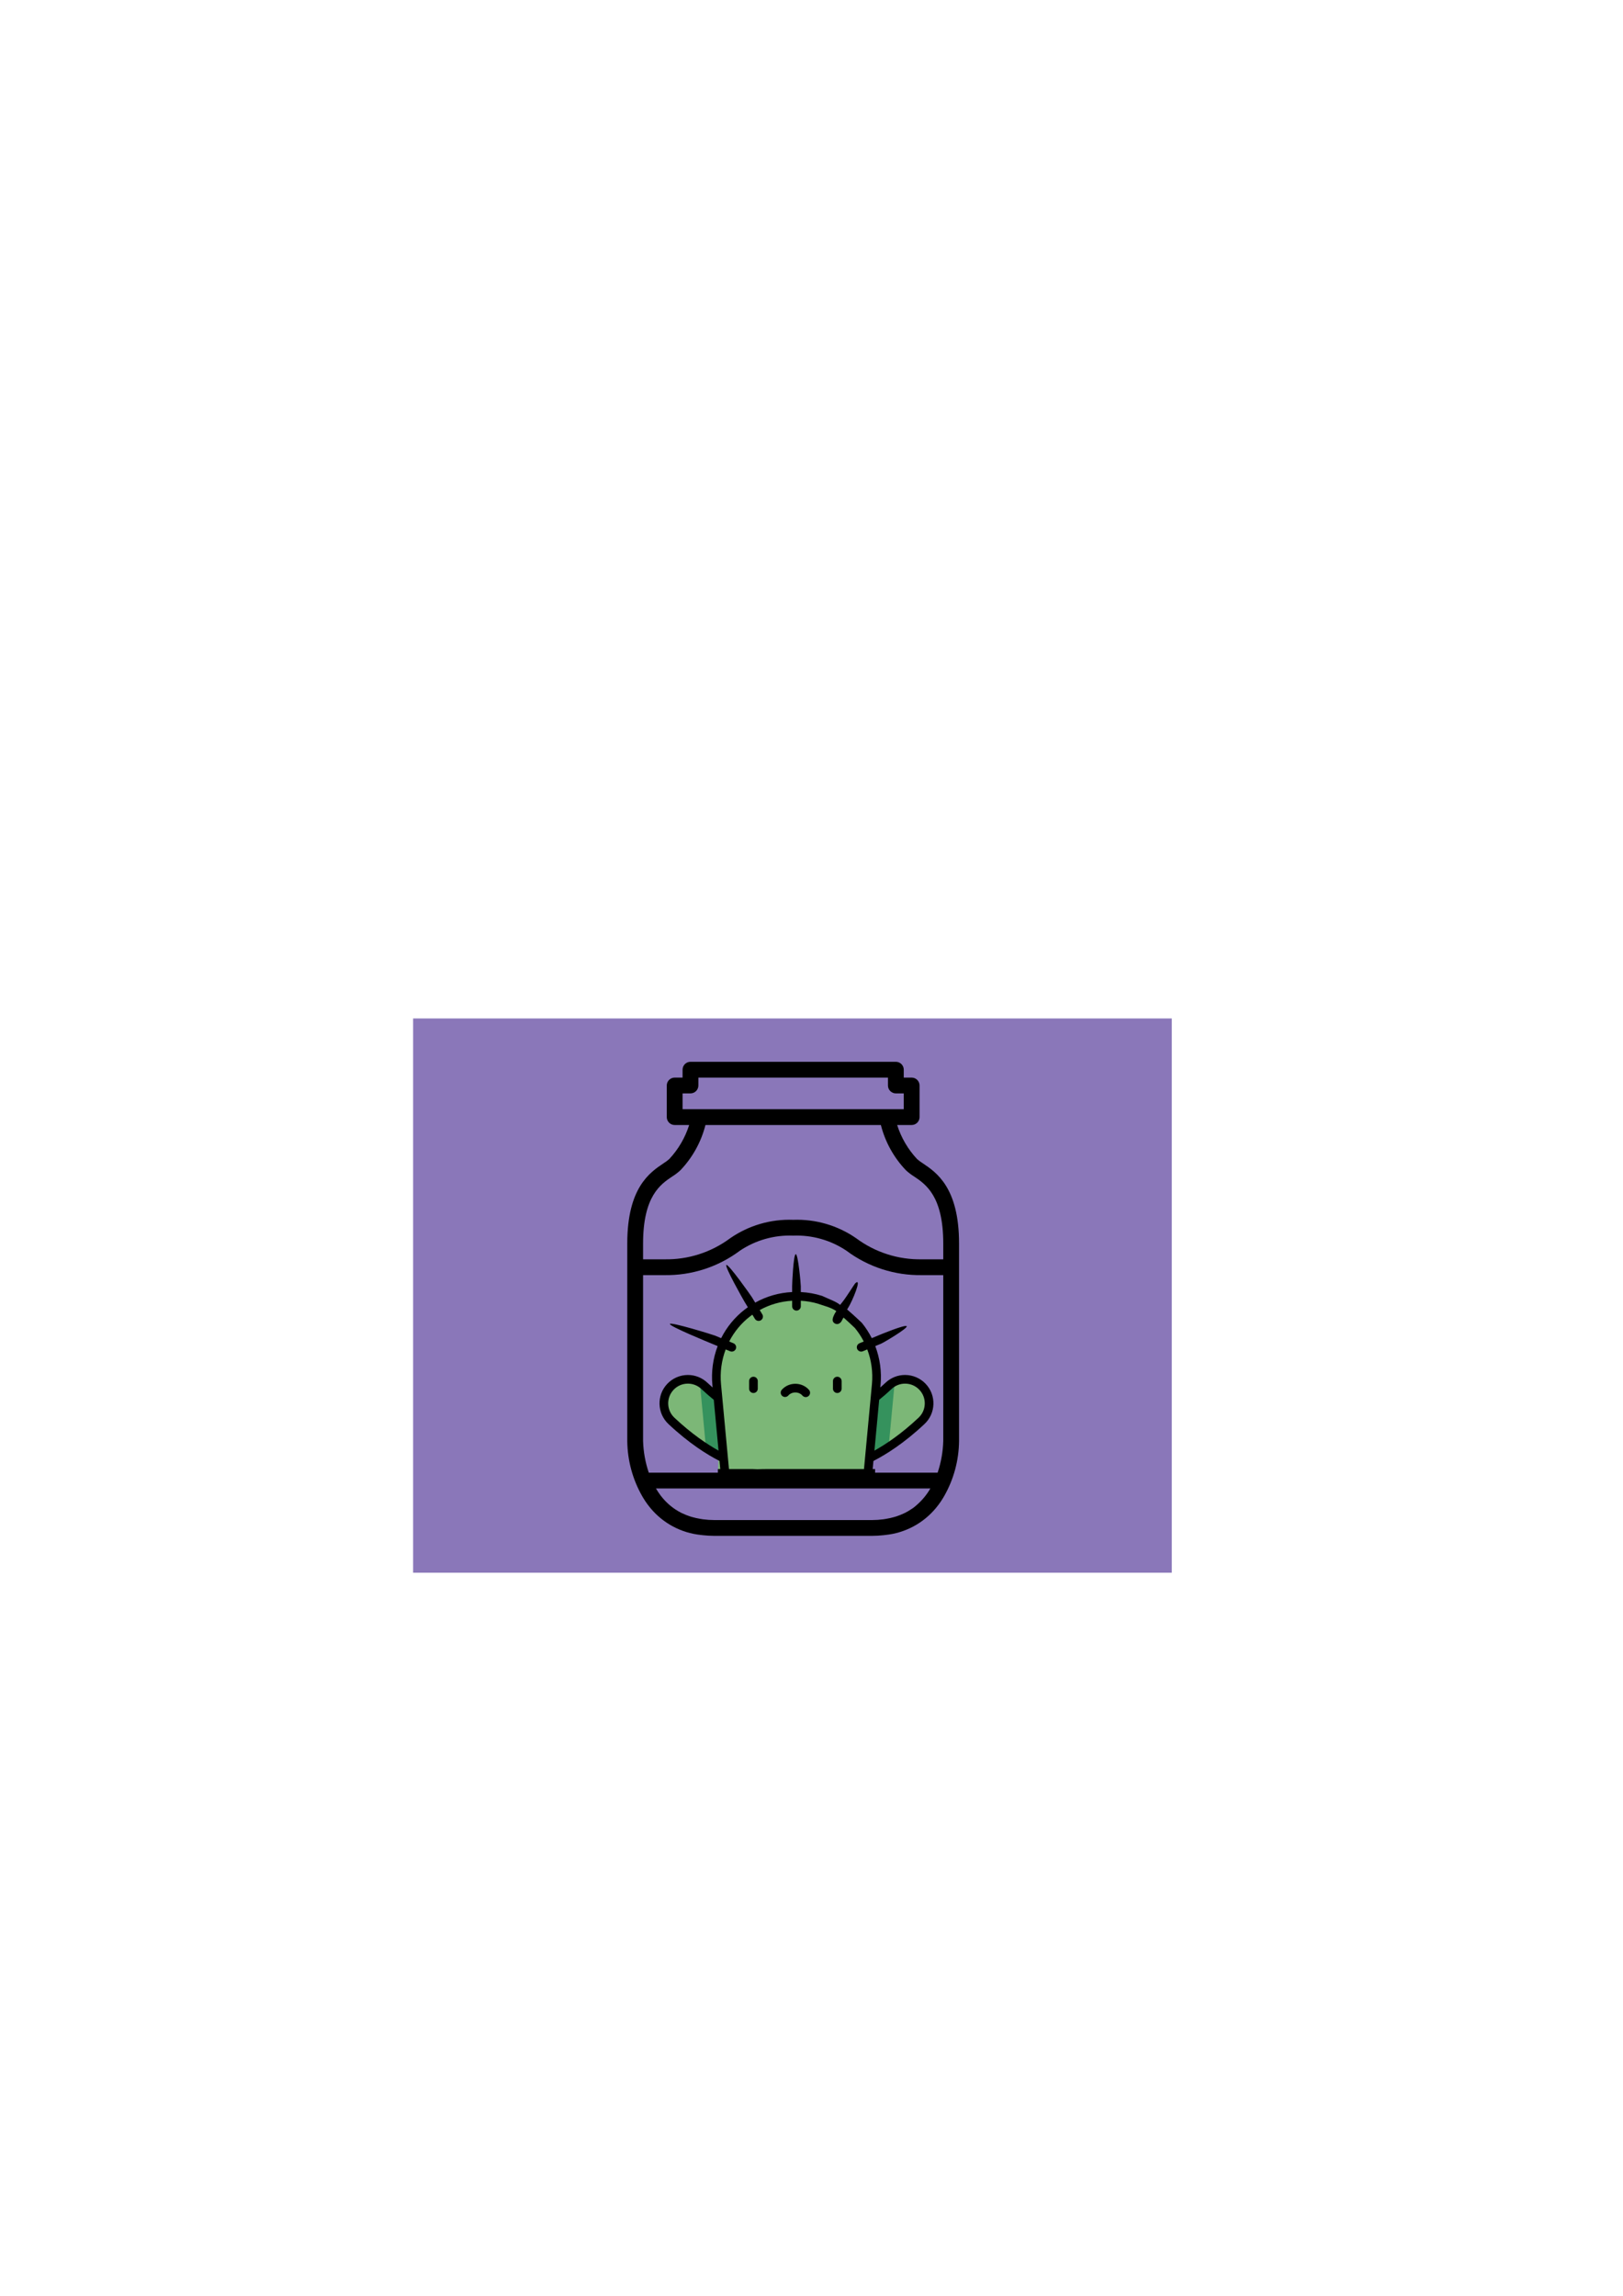 <?xml version="1.0" encoding="UTF-8" standalone="no"?>
<!-- Created with Inkscape (http://www.inkscape.org/) -->

<svg
   xmlns:dc="http://purl.org/dc/elements/1.1/"
   xmlns:cc="http://creativecommons.org/ns#"
   xmlns:rdf="http://www.w3.org/1999/02/22-rdf-syntax-ns#"
   xmlns:svg="http://www.w3.org/2000/svg"
   xmlns="http://www.w3.org/2000/svg"
   xmlns:sodipodi="http://sodipodi.sourceforge.net/DTD/sodipodi-0.dtd"
   xmlns:inkscape="http://www.inkscape.org/namespaces/inkscape"
   width="210mm"
   height="297mm"
   viewBox="0 0 210 297"
   version="1.1"
   id="svg12118"
   inkscape:export-filename="C:\Users\jmaynard\Documents\yogagardenoregon\static\images\blog\prickle_jar.png"
   inkscape:export-xdpi="500"
   inkscape:export-ydpi="500"
   inkscape:version="0.92.3 (2405546, 2018-03-11)"
   sodipodi:docname="prickle_jar.svg">
  <defs
     id="defs12112" />
  <sodipodi:namedview
     id="base"
     pagecolor="#ffffff"
     bordercolor="#666666"
     borderopacity="1.0"
     inkscape:pageopacity="0.0"
     inkscape:pageshadow="2"
     inkscape:zoom="0.98994949"
     inkscape:cx="104.38437"
     inkscape:cy="363.87335"
     inkscape:document-units="mm"
     inkscape:current-layer="layer1"
     showgrid="false"
     inkscape:window-width="1920"
     inkscape:window-height="1017"
     inkscape:window-x="1912"
     inkscape:window-y="-8"
     inkscape:window-maximized="1" />
  <g
     inkscape:label="Layer 1"
     inkscape:groupmode="layer"
     id="layer1">
    <g
       id="g12768"
       transform="matrix(0.265,0,0,0.265,-90.79,81.1)">
</g>
    <g
       id="g12770"
       transform="matrix(0.265,0,0,0.265,-90.79,81.1)">
</g>
    <g
       id="g12772"
       transform="matrix(0.265,0,0,0.265,-90.79,81.1)">
</g>
    <g
       id="g12774"
       transform="matrix(0.265,0,0,0.265,-90.79,81.1)">
</g>
    <g
       id="g12776"
       transform="matrix(0.265,0,0,0.265,-90.79,81.1)">
</g>
    <g
       id="g12778"
       transform="matrix(0.265,0,0,0.265,-90.79,81.1)">
</g>
    <g
       id="g12780"
       transform="matrix(0.265,0,0,0.265,-90.79,81.1)">
</g>
    <g
       id="g12782"
       transform="matrix(0.265,0,0,0.265,-90.79,81.1)">
</g>
    <g
       id="g12784"
       transform="matrix(0.265,0,0,0.265,-90.79,81.1)">
</g>
    <g
       id="g12786"
       transform="matrix(0.265,0,0,0.265,-90.79,81.1)">
</g>
    <g
       id="g12788"
       transform="matrix(0.265,0,0,0.265,-90.79,81.1)">
</g>
    <g
       id="g12790"
       transform="matrix(0.265,0,0,0.265,-90.79,81.1)">
</g>
    <g
       id="g12792"
       transform="matrix(0.265,0,0,0.265,-90.79,81.1)">
</g>
    <g
       id="g12794"
       transform="matrix(0.265,0,0,0.265,-90.79,81.1)">
</g>
    <g
       id="g12796"
       transform="matrix(0.265,0,0,0.265,-90.79,81.1)">
</g>
    <g
       id="g13183"
       transform="translate(735.526,-153.947)">
      <rect
         y="285.701"
         x="-682.072"
         height="71.702"
         width="98.16"
         id="rect13147"
         style="opacity:1;fill:#41228e;fill-opacity:0.617;fill-rule:evenodd;stroke:none;stroke-width:0.207;stroke-miterlimit:4;stroke-dasharray:none;stroke-dashoffset:0;stroke-opacity:1" />
      <g
         transform="matrix(0.452,0,0,0.452,-384.811,200.323)"
         id="g13145">
        <g
           transform="matrix(0.625,0,0,0.625,-533.352,213.441)"
           id="g13012-3">
          <g
             transform="matrix(0.265,0,0,0.265,-90.79,81.1)"
             id="g12738-3">
            <path
               id="path12734-5"
               d="m 360.835,313.801 -25.737,-79.077 -0.405,0.135 c 0.35,-0.122 35.486,-12.687 80.662,-55.184 16.726,-15.735 43.041,-14.932 58.775,1.796 15.734,16.726 14.93,43.041 -1.796,58.775 -58.871,55.38 -106.286,71.858 -111.499,73.555 z"
               style="fill:#7cb777"
               inkscape:connector-curvature="0" />
            <path
               id="path12736-7"
               d="m 151.169,313.801 25.737,-79.077 0.405,0.135 c -0.35,-0.122 -35.486,-12.687 -80.662,-55.184 -16.726,-15.735 -43.041,-14.932 -58.775,1.796 -15.734,16.726 -14.93,43.041 1.796,58.775 58.871,55.38 106.286,71.858 111.499,73.555 z"
               style="fill:#7cb777"
               inkscape:connector-curvature="0" />
          </g>
          <g
             transform="matrix(0.265,0,0,0.265,-90.79,81.1)"
             id="g12744-2">
            <path
               id="path12740-1"
               d="m 87.643,173.229 c 0.123,2.335 0.275,4.67 0.494,7.002 l 9.96,106.302 c 29.45,19.154 49.764,26.191 53.073,27.269 l 25.737,-79.077 0.405,0.135 c -0.35,-0.122 -35.486,-12.687 -80.662,-55.184 -2.769,-2.605 -5.804,-4.747 -9.007,-6.447 z"
               style="fill:#35925d"
               inkscape:connector-curvature="0" />
            <path
               id="path12742-8"
               d="m 423.868,180.231 c 0.219,-2.332 0.371,-4.667 0.494,-7.002 -3.203,1.701 -6.238,3.842 -9.006,6.447 -45.176,42.497 -80.312,55.062 -80.662,55.184 l 0.405,-0.135 25.737,79.077 c 3.309,-1.077 23.623,-8.114 53.073,-27.269 z"
               style="fill:#35925d"
               inkscape:connector-curvature="0" />
          </g>
        </g>
        <path
           sodipodi:nodetypes="csccccccc"
           inkscape:connector-curvature="0"
           style="fill:#7cb777;stroke-width:0.165"
           d="m -533.514,273.159 c -3.894,-3.01 -7.977,-5.47 -13.28,-5.47 -5.303,0 -10.188,1.791 -14.082,4.802 -6.248,4.83 -9.492,12.597 -8.755,20.46 l -0.801,27.914 23.638,-1.14 20.454,-1.342 1.891,-23.878 c 0.737,-7.863 -2.817,-16.516 -9.065,-21.346 z"
           id="path12746" />
        <path
           inkscape:connector-curvature="0"
           d="m -525.417,317.854 h -0.69 l 0.217,-2.315 c 3.518,-1.801 8.735,-5.044 14.617,-10.577 1.58,-1.486 2.487,-3.499 2.553,-5.668 h -3e-5 c 0.066,-2.169 -0.716,-4.233 -2.202,-5.813 -1.529,-1.625 -3.685,-2.557 -5.917,-2.557 -2.076,0 -4.051,0.784 -5.564,2.206 -0.499,0.469 -1.006,0.926 -1.516,1.375 l 0.068,-0.726 c 0.358,-3.817 -0.181,-7.624 -1.514,-11.118 l 1.714,-0.712 c 0.633,-0.263 7.548,-4.33 7.285,-4.963 -0.263,-0.633 -7.604,2.408 -8.237,2.671 l -1.764,0.733 c -0.781,-1.552 -1.729,-3.021 -2.833,-4.377 -1.752,-1.68 -3.563,-3.281 -4.226,-3.842 l 0.293,-0.462 c 1.212,-1.911 4.091,-8.803 2.081,-7.063 -0.296,0.257 -2.482,3.864 -3.72,5.406 -0.655,0.816 -0.655,0.816 -0.655,0.816 -1.16,-0.961 -2.858,-1.507 -5.169,-2.579 -1.971,-0.624 -4.009,-0.991 -6.085,-1.095 v -1.651 c 0,-0.685 -0.756,-9.192 -1.442,-9.192 -0.685,0 -1.041,8.507 -1.041,9.192 v 1.651 c -3.751,0.186 -7.338,1.216 -10.572,3.027 l -0.935,-1.542 c -0.355,-0.586 -6.731,-9.593 -7.318,-9.237 -0.586,0.355 4.84,9.939 5.195,10.525 l 0.956,1.576 c -0.312,0.219 -0.621,0.446 -0.925,0.681 -2.809,2.172 -5.11,4.973 -6.719,8.166 l -1.76,-0.731 c -0.633,-0.263 -12.652,-3.972 -12.914,-3.339 -0.263,0.633 11.329,5.369 11.962,5.631 l 1.712,0.711 c -1.342,3.52 -1.865,7.344 -1.512,11.119 l 0.068,0.726 c -0.51,-0.448 -1.017,-0.905 -1.516,-1.375 -1.512,-1.423 -3.488,-2.206 -5.564,-2.206 -2.232,0 -4.389,0.932 -5.917,2.557 -3.068,3.262 -2.911,8.412 0.351,11.481 5.882,5.533 11.099,8.775 14.617,10.577 l 0.217,2.315 h -0.69 l 3e-4,2.482 h 9.878 c 0.685,0 7.692,-0.786 7.692,-1.472 0,-0.685 -7.007,-1.011 -7.692,-1.011 h -6.694 c 0,0 -0.303,-3.231 -0.303,-3.231 l -1.608,-17.164 -0.367,-3.912 c -0.316,-3.373 0.146,-6.788 1.334,-9.935 l 1.278,0.531 c 0.625,0.259 1.363,-0.045 1.622,-0.67 0.263,-0.633 -0.037,-1.359 -0.67,-1.622 l -1.222,-0.507 c 1.439,-2.796 3.468,-5.25 5.936,-7.158 0.23,-0.178 0.463,-0.35 0.698,-0.517 0,0 0.72,1.187 0.721,1.188 0.351,0.578 1.127,0.768 1.705,0.418 0.586,-0.355 0.773,-1.119 0.418,-1.705 l -0.742,-1.223 c 2.846,-1.577 5.992,-2.482 9.283,-2.665 v 1.581 c 0,0.685 0.556,1.241 1.241,1.241 0.685,0 1.241,-0.556 1.241,-1.241 v -1.581 c 1.664,0.093 3.299,0.371 4.888,0.836 -0.002,0.004 -0.005,0.009 -0.008,0.013 2.432,0.794 3.83,1.14 5.223,2.069 0.13,0.086 -0.241,0.441 -0.463,0.904 -0.394,0.819 -0.88,1.845 -0.178,2.475 0.933,0.837 1.908,0.157 2.272,-0.59 0.203,-0.416 0.452,-0.944 0.566,-0.845 0.937,0.812 1.926,1.767 3.18,2.942 0.985,1.195 1.832,2.491 2.535,3.859 l -1.219,0.507 c -0.633,0.263 -0.933,0.989 -0.67,1.622 0.259,0.624 1,0.929 1.622,0.67 l 1.275,-0.53 c 1.18,3.123 1.656,6.523 1.336,9.934 l -0.349,3.728 c 0,0 -1.625,17.347 -1.625,17.348 l -0.303,3.231 h -26.989 c -6.11,0 -6.058,0.325 -6.058,1.011 0,0.685 5.373,1.471 6.058,1.471 l -2.8e-4,2.5e-4 h 30.172 m -57.457,-17.182 c -2.265,-2.131 -2.374,-5.707 -0.244,-7.972 1.077,-1.145 2.536,-1.776 4.109,-1.776 1.441,0 2.813,0.544 3.863,1.532 1.157,1.089 2.349,2.128 3.547,3.094 l 1.363,14.544 c -3.284,-1.827 -7.709,-4.785 -12.639,-9.423 z m 69.9,0 c -4.93,4.637 -9.354,7.596 -12.639,9.423 l 1.363,-14.544 c 1.2,-0.967 2.391,-2.006 3.548,-3.094 1.05,-0.988 2.422,-1.532 3.863,-1.532 1.573,0 3.032,0.631 4.109,1.776 1.032,1.097 1.575,2.531 1.529,4.037 -0.046,1.506 -0.676,2.903 -1.773,3.936 z"
           id="path12766-1"
           style="stroke-width:0.165"
           sodipodi:nodetypes="cccccccsccccccccccssssccssscccccccccccccccsccccccsssccccccccccccccccssscccsssssccccccccccsscccccsccccccccsccc" />
        <path
           inkscape:connector-curvature="0"
           d="m -560.238,291.432 c -0.685,0 -1.241,0.556 -1.241,1.241 v 2.172 c 0,0.685 0.556,1.241 1.241,1.241 0.685,0 1.241,-0.556 1.241,-1.241 v -2.172 c 0,-0.685 -0.556,-1.241 -1.241,-1.241 z"
           id="path12758-8"
           style="stroke-width:0.165" />
        <path
           inkscape:connector-curvature="0"
           d="m -536.235,296.087 c 0.685,0 1.241,-0.556 1.241,-1.241 v -2.172 c 0,-0.685 -0.556,-1.241 -1.241,-1.241 -0.685,0 -1.241,0.556 -1.241,1.241 v 2.172 c 0,0.685 0.556,1.241 1.241,1.241 z"
           id="path12760-0"
           style="stroke-width:0.165" />
        <path
           inkscape:connector-curvature="0"
           d="m -548.217,293.449 c -1.513,-0.007 -2.936,0.618 -3.905,1.716 -0.454,0.514 -0.405,1.298 0.109,1.752 0.514,0.454 1.298,0.405 1.752,-0.109 0.495,-0.561 1.236,-0.88 2.032,-0.876 0.796,0.004 1.534,0.33 2.023,0.896 0.449,0.518 1.232,0.575 1.751,0.126 0.518,-0.449 0.575,-1.232 0.126,-1.751 -0.958,-1.107 -2.376,-1.746 -3.888,-1.754 z"
           id="path12762-0"
           style="stroke-width:0.165" />
        <g
           id="g12953"
           transform="matrix(0.265,0,0,0.265,-616.706,201.292)">
          <g
             id="g12894">
	<g
   id="g12892">
		<g
   id="g12890">
			
			<path
   id="path12888"
   d="m 396.1,109.675 c -2.203,-1.364 -4.291,-2.907 -6.242,-4.612 -9.826,-10.509 -17.178,-23.08 -21.52,-36.796 H 384 c 2.263,0.001 4.434,-0.898 6.035,-2.499 1.6,-1.6 2.499,-3.771 2.499,-6.035 V 25.6 c 0.001,-2.263 -0.898,-4.434 -2.499,-6.035 -1.6,-1.6 -3.771,-2.499 -6.035,-2.499 h -8.533 V 8.533 c 0.001,-2.263 -0.898,-4.434 -2.499,-6.035 -1.6,-1.6 -3.771,-2.499 -6.035,-2.499 H 145.067 c -2.263,-0.001 -4.434,0.898 -6.035,2.499 -1.6,1.6 -2.499,3.771 -2.499,6.035 v 8.533 H 128 c -2.263,-10e-4 -4.434,0.898 -6.035,2.499 -1.6,1.6 -2.499,3.771 -2.499,6.035 v 34.133 c -10e-4,2.263 0.898,4.434 2.499,6.035 1.6,1.6 3.771,2.499 6.035,2.499 h 15.661 c -4.342,13.716 -11.694,26.287 -21.52,36.796 -1.951,1.706 -4.038,3.248 -6.242,4.613 -14.625,9.804 -39.1,26.221 -39.1,86.592 V 409.6 c 0.214,20.944 5.788,41.485 16.189,59.666 0.457,0.79 0.938,1.575 1.423,2.362 0.666,1.061 1.303,2.13 2.014,3.171 1.543,2.297 3.246,4.547 5.054,6.76 l 0.37,0.442 c 13.617,16.43 33.143,26.855 54.371,29.029 0.771,0.101 1.549,0.193 2.334,0.277 4.022,0.445 8.065,0.676 12.112,0.693 h 170.667 c 4.047,-0.017 8.089,-0.248 12.112,-0.693 0.785,-0.084 1.563,-0.176 2.334,-0.277 21.229,-2.174 40.754,-12.598 54.371,-29.029 l 0.37,-0.442 c 1.809,-2.215 3.514,-4.467 5.057,-6.765 0.709,-1.038 1.344,-2.104 2.008,-3.162 0.486,-0.789 0.967,-1.575 1.425,-2.367 10.401,-18.18 15.975,-38.721 16.189,-59.666 V 196.267 C 435.2,135.896 410.725,119.479 396.1,109.675 Z M 136.533,51.2 V 34.133 h 8.533 c 2.263,10e-4 4.434,-0.898 6.035,-2.499 1.6,-1.6 2.499,-3.771 2.499,-6.035 V 17.066 H 358.4 V 25.6 c -10e-4,2.263 0.898,4.434 2.499,6.035 1.6,1.6 3.771,2.499 6.035,2.499 h 8.533 V 51.2 Z M 390.61,477.677 c -1.6,1.497 -3.278,2.908 -5.027,4.228 -0.44,0.322 -0.93,0.573 -1.379,0.883 -2.248,1.562 -4.596,2.975 -7.028,4.231 -0.657,0.335 -1.358,0.608 -2.03,0.922 -2.432,1.141 -4.931,2.136 -7.483,2.978 -0.926,0.303 -1.873,0.576 -2.823,0.844 -2.677,0.748 -5.393,1.351 -8.136,1.807 -1.046,0.176 -2.07,0.384 -3.142,0.522 -4.054,0.548 -8.139,0.829 -12.23,0.842 H 170.667 c -4.1,-0.011 -8.195,-0.294 -12.258,-0.846 -0.994,-0.129 -1.944,-0.324 -2.917,-0.485 -2.884,-0.472 -5.739,-1.108 -8.55,-1.905 -0.766,-0.219 -1.53,-0.44 -2.281,-0.681 -2.913,-0.937 -5.758,-2.073 -8.516,-3.397 -0.297,-0.144 -0.612,-0.263 -0.906,-0.411 -8.499,-4.305 -15.936,-10.444 -21.775,-17.972 -0.115,-0.148 -0.251,-0.268 -0.365,-0.418 -0.134,-0.173 -0.232,-0.361 -0.365,-0.535 -1.802,-2.394 -3.461,-4.892 -4.968,-7.482 h 296.467 c -3.634,6.299 -8.231,11.993 -13.623,16.875 z M 418.134,358.4 v 51.2 h -0.001 c -0.327,11.615 -2.373,23.117 -6.069,34.133 H 100.023 C 96.304,432.72 94.23,421.218 93.867,409.6 V 358.4 341.333 230.4 h 22.983 c 29.406,0.516 58.145,-8.784 81.675,-26.429 16.96,-11.352 37.082,-17.036 57.475,-16.237 20.392,-0.798 40.513,4.885 57.475,16.233 23.528,17.648 52.268,26.949 81.675,26.433 h 22.983 v 110.933 m 0,-128 H 395.15 c -25.582,0.519 -50.608,-7.499 -71.125,-22.788 -19.933,-13.8 -43.798,-20.774 -68.025,-19.879 -24.228,-0.896 -48.094,6.08 -68.025,19.883 -20.519,15.286 -45.544,23.302 -71.125,22.783 H 93.867 v -17.067 c 0,-51.267 18.975,-63.996 31.542,-72.421 3.142,-1.952 6.089,-4.201 8.8,-6.717 13.074,-13.685 22.389,-30.517 27.042,-48.862 h 189.5 c 4.653,18.345 13.968,35.177 27.042,48.862 2.711,2.516 5.658,4.765 8.8,6.717 12.567,8.425 31.542,21.154 31.542,72.421 v 17.068 z"
   inkscape:connector-curvature="0"
   sodipodi:nodetypes="ccccsscssccsscssccsscsscccscccccccccccccccccccccccsscccsscccccccccccccccccccccccccccccccccccccccccccccccccsccccccscc" />

		</g>

	</g>

</g>
          <g
             id="g12896">
</g>
          <g
             id="g12898">
</g>
          <g
             id="g12900">
</g>
          <g
             id="g12902">
</g>
          <g
             id="g12904">
</g>
          <g
             id="g12906">
</g>
          <g
             id="g12908">
</g>
          <g
             id="g12910">
</g>
          <g
             id="g12912">
</g>
          <g
             id="g12914">
</g>
          <g
             id="g12916">
</g>
          <g
             id="g12918">
</g>
          <g
             id="g12920">
</g>
          <g
             id="g12922">
</g>
          <g
             id="g12924">
</g>
        </g>
      </g>
    </g>
  </g>
</svg>
